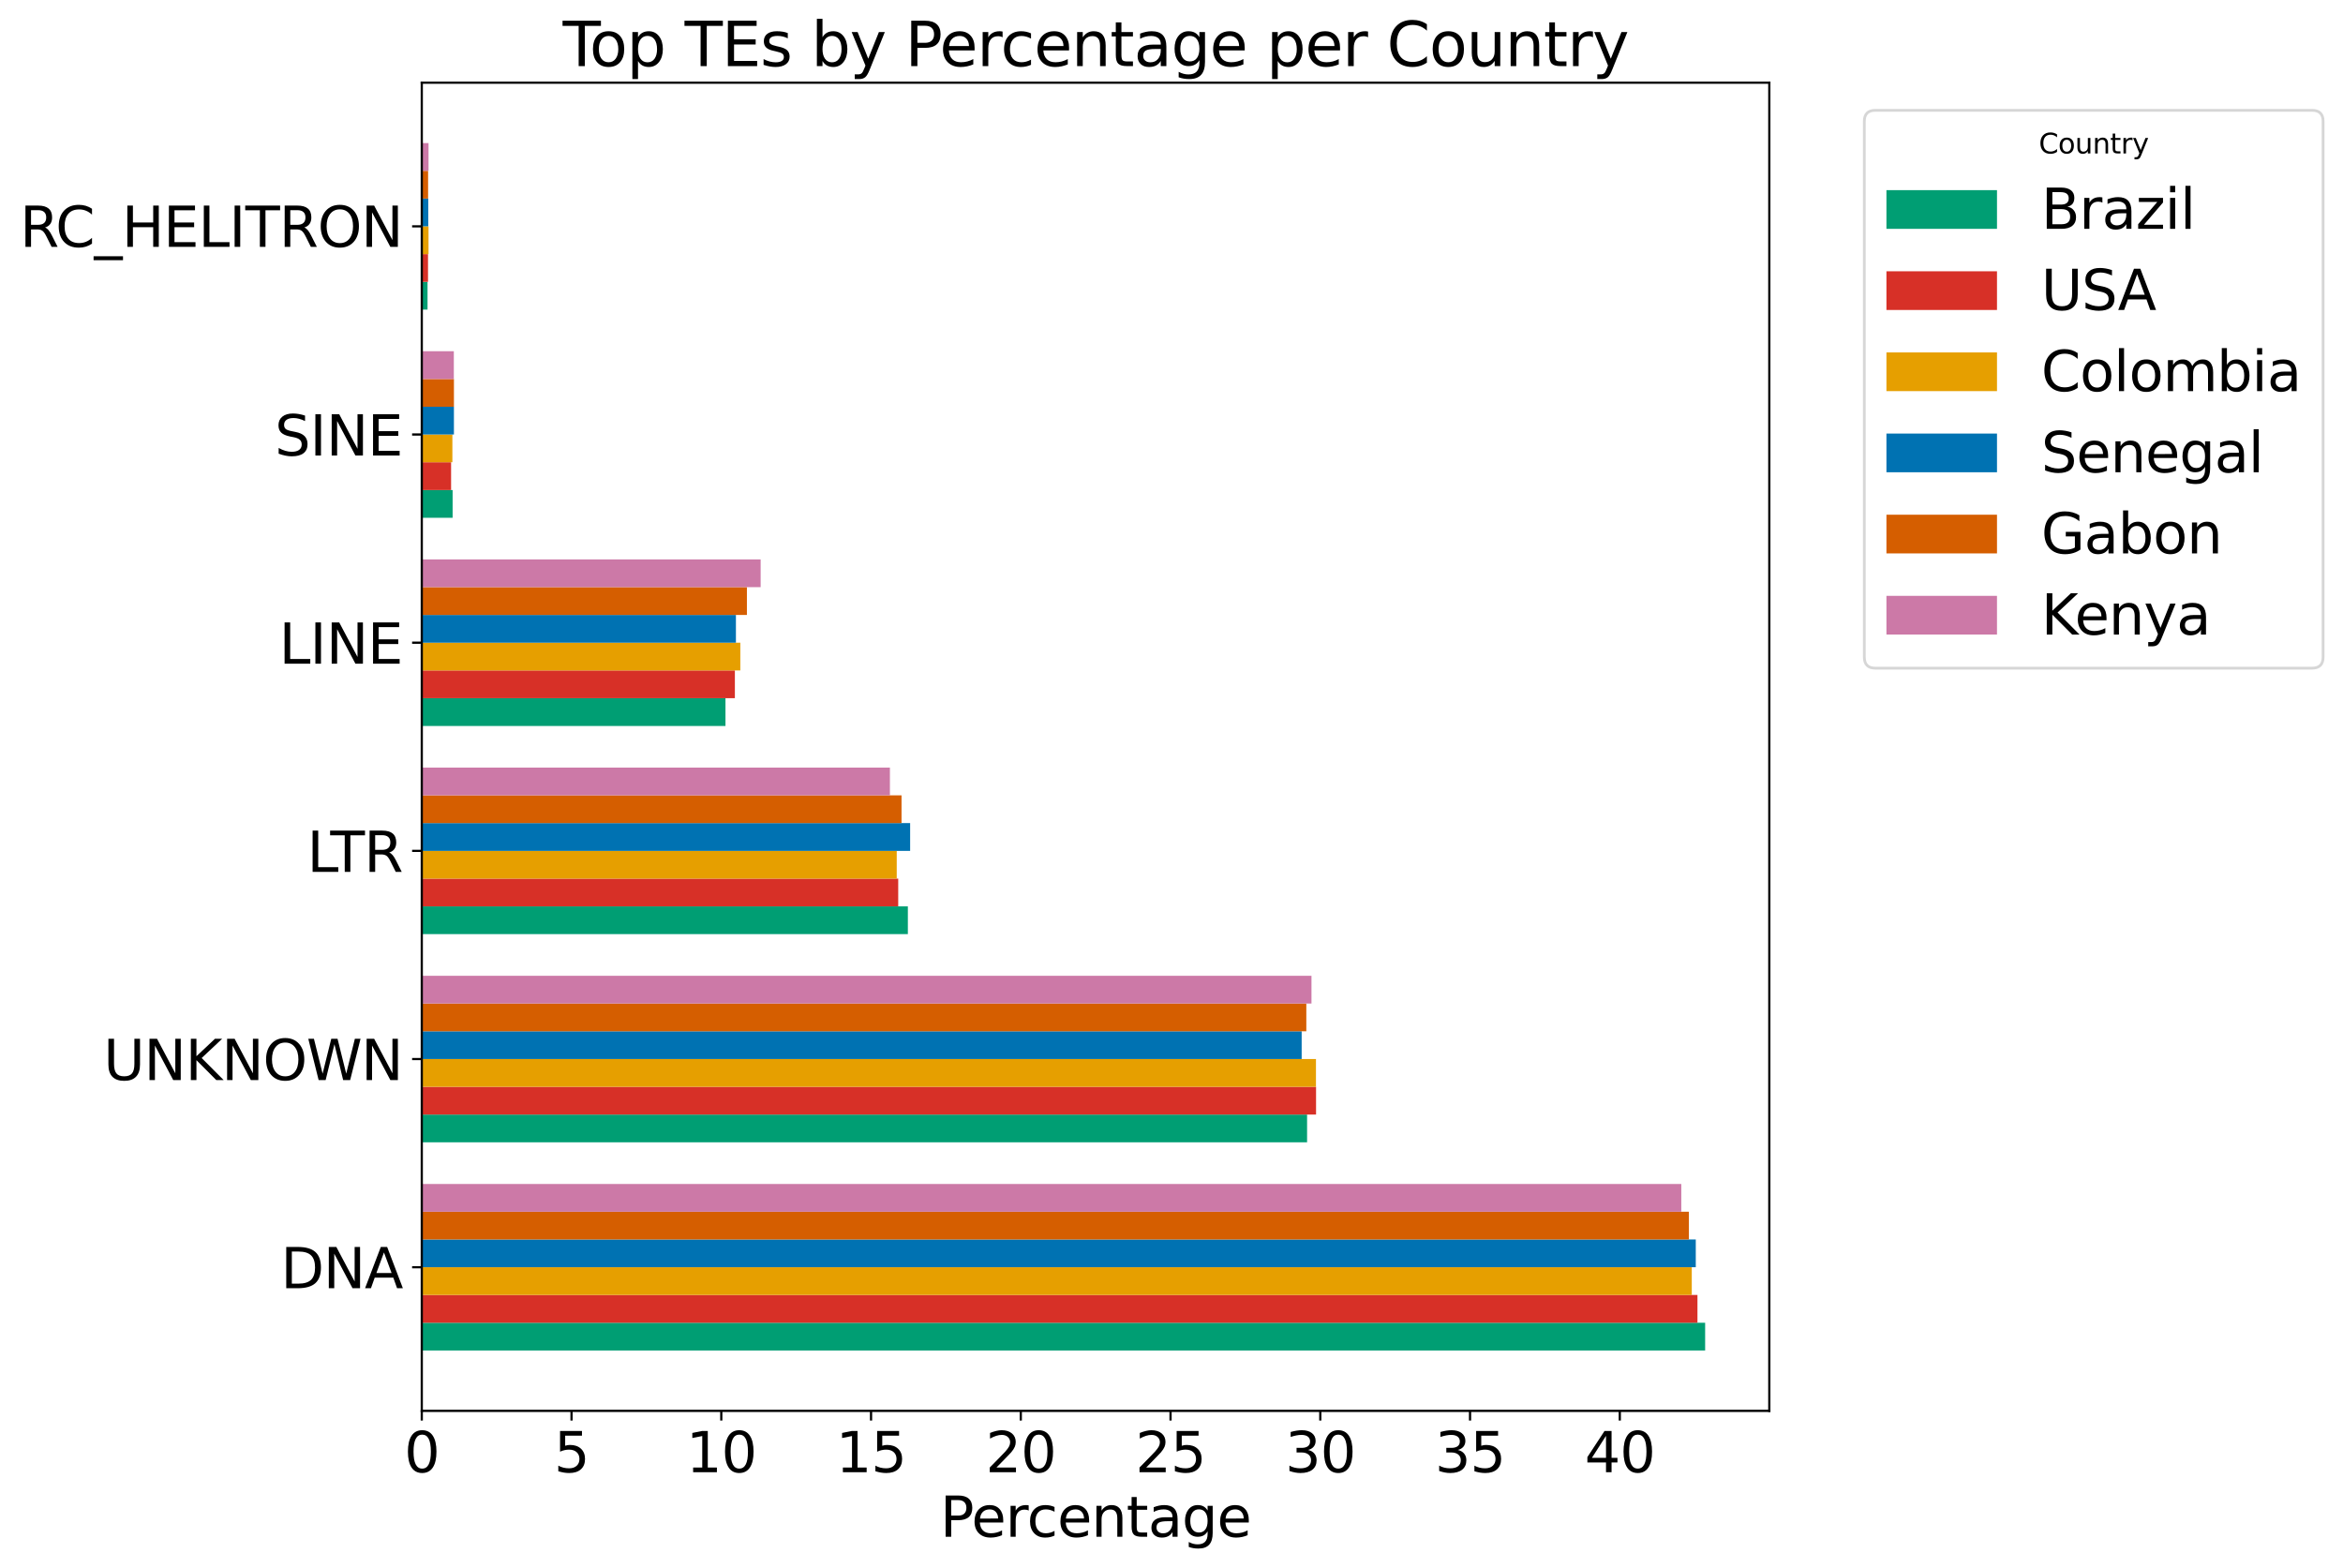 <?xml version="1.0" encoding="utf-8" standalone="no"?>
<!DOCTYPE svg PUBLIC "-//W3C//DTD SVG 1.1//EN"
  "http://www.w3.org/Graphics/SVG/1.1/DTD/svg11.dtd">
<svg xmlns:xlink="http://www.w3.org/1999/xlink" width="847.708pt" height="567.349pt" viewBox="0 0 847.708 567.349" xmlns="http://www.w3.org/2000/svg" version="1.1">
 <defs>
  <style type="text/css">*{stroke-linejoin: round; stroke-linecap: butt}</style>
 </defs>
 <g id="figure_1">
  <g id="patch_1">
   <path d="M 0 567.349 
L 847.708 567.349 
L 847.708 0 
L 0 0 
z
" style="fill: #ffffff"/>
  </g>
  <g id="axes_1">
   <g id="patch_2">
    <path d="M 152.603 510.437 
L 640.143 510.437 
L 640.143 29.917 
L 152.603 29.917 
z
" style="fill: #ffffff"/>
   </g>
   <g id="patch_3">
    <path d="M 152.603 488.595 
L 616.927 488.595 
L 616.927 478.553 
L 152.603 478.553 
z
" clip-path="url(#p1757fad49a)" style="fill: #009e73"/>
   </g>
   <g id="patch_4">
    <path d="M 152.603 413.278 
L 472.909 413.278 
L 472.909 403.236 
L 152.603 403.236 
z
" clip-path="url(#p1757fad49a)" style="fill: #009e73"/>
   </g>
   <g id="patch_5">
    <path d="M 152.603 337.962 
L 328.468 337.962 
L 328.468 327.919 
L 152.603 327.919 
z
" clip-path="url(#p1757fad49a)" style="fill: #009e73"/>
   </g>
   <g id="patch_6">
    <path d="M 152.603 262.645 
L 262.479 262.645 
L 262.479 252.603 
L 152.603 252.603 
z
" clip-path="url(#p1757fad49a)" style="fill: #009e73"/>
   </g>
   <g id="patch_7">
    <path d="M 152.603 187.328 
L 163.76 187.328 
L 163.76 177.286 
L 152.603 177.286 
z
" clip-path="url(#p1757fad49a)" style="fill: #009e73"/>
   </g>
   <g id="patch_8">
    <path d="M 152.603 112.012 
L 154.686 112.012 
L 154.686 101.969 
L 152.603 101.969 
z
" clip-path="url(#p1757fad49a)" style="fill: #009e73"/>
   </g>
   <g id="patch_9">
    <path d="M 152.603 478.553 
L 614.148 478.553 
L 614.148 468.51 
L 152.603 468.51 
z
" clip-path="url(#p1757fad49a)" style="fill: #d73027"/>
   </g>
   <g id="patch_10">
    <path d="M 152.603 403.236 
L 476.152 403.236 
L 476.152 393.194 
L 152.603 393.194 
z
" clip-path="url(#p1757fad49a)" style="fill: #d73027"/>
   </g>
   <g id="patch_11">
    <path d="M 152.603 327.919 
L 324.981 327.919 
L 324.981 317.877 
L 152.603 317.877 
z
" clip-path="url(#p1757fad49a)" style="fill: #d73027"/>
   </g>
   <g id="patch_12">
    <path d="M 152.603 252.603 
L 265.88 252.603 
L 265.88 242.56 
L 152.603 242.56 
z
" clip-path="url(#p1757fad49a)" style="fill: #d73027"/>
   </g>
   <g id="patch_13">
    <path d="M 152.603 177.286 
L 163.206 177.286 
L 163.206 167.244 
L 152.603 167.244 
z
" clip-path="url(#p1757fad49a)" style="fill: #d73027"/>
   </g>
   <g id="patch_14">
    <path d="M 152.603 101.969 
L 154.862 101.969 
L 154.862 91.927 
L 152.603 91.927 
z
" clip-path="url(#p1757fad49a)" style="fill: #d73027"/>
   </g>
   <g id="patch_15">
    <path d="M 152.603 468.51 
L 612.091 468.51 
L 612.091 458.468 
L 152.603 458.468 
z
" clip-path="url(#p1757fad49a)" style="fill: #e69f00"/>
   </g>
   <g id="patch_16">
    <path d="M 152.603 393.194 
L 476.122 393.194 
L 476.122 383.151 
L 152.603 383.151 
z
" clip-path="url(#p1757fad49a)" style="fill: #e69f00"/>
   </g>
   <g id="patch_17">
    <path d="M 152.603 317.877 
L 324.443 317.877 
L 324.443 307.835 
L 152.603 307.835 
z
" clip-path="url(#p1757fad49a)" style="fill: #e69f00"/>
   </g>
   <g id="patch_18">
    <path d="M 152.603 242.56 
L 267.854 242.56 
L 267.854 232.518 
L 152.603 232.518 
z
" clip-path="url(#p1757fad49a)" style="fill: #e69f00"/>
   </g>
   <g id="patch_19">
    <path d="M 152.603 167.244 
L 163.674 167.244 
L 163.674 157.202 
L 152.603 157.202 
z
" clip-path="url(#p1757fad49a)" style="fill: #e69f00"/>
   </g>
   <g id="patch_20">
    <path d="M 152.603 91.927 
L 155.046 91.927 
L 155.046 81.885 
L 152.603 81.885 
z
" clip-path="url(#p1757fad49a)" style="fill: #e69f00"/>
   </g>
   <g id="patch_21">
    <path d="M 152.603 458.468 
L 613.541 458.468 
L 613.541 448.426 
L 152.603 448.426 
z
" clip-path="url(#p1757fad49a)" style="fill: #0072b2"/>
   </g>
   <g id="patch_22">
    <path d="M 152.603 383.151 
L 470.949 383.151 
L 470.949 373.109 
L 152.603 373.109 
z
" clip-path="url(#p1757fad49a)" style="fill: #0072b2"/>
   </g>
   <g id="patch_23">
    <path d="M 152.603 307.835 
L 329.292 307.835 
L 329.292 297.793 
L 152.603 297.793 
z
" clip-path="url(#p1757fad49a)" style="fill: #0072b2"/>
   </g>
   <g id="patch_24">
    <path d="M 152.603 232.518 
L 266.258 232.518 
L 266.258 222.476 
L 152.603 222.476 
z
" clip-path="url(#p1757fad49a)" style="fill: #0072b2"/>
   </g>
   <g id="patch_25">
    <path d="M 152.603 157.202 
L 164.23 157.202 
L 164.23 147.159 
L 152.603 147.159 
z
" clip-path="url(#p1757fad49a)" style="fill: #0072b2"/>
   </g>
   <g id="patch_26">
    <path d="M 152.603 81.885 
L 154.958 81.885 
L 154.958 71.843 
L 152.603 71.843 
z
" clip-path="url(#p1757fad49a)" style="fill: #0072b2"/>
   </g>
   <g id="patch_27">
    <path d="M 152.603 448.426 
L 611.052 448.426 
L 611.052 438.384 
L 152.603 438.384 
z
" clip-path="url(#p1757fad49a)" style="fill: #d55e00"/>
   </g>
   <g id="patch_28">
    <path d="M 152.603 373.109 
L 472.632 373.109 
L 472.632 363.067 
L 152.603 363.067 
z
" clip-path="url(#p1757fad49a)" style="fill: #d55e00"/>
   </g>
   <g id="patch_29">
    <path d="M 152.603 297.793 
L 326.182 297.793 
L 326.182 287.75 
L 152.603 287.75 
z
" clip-path="url(#p1757fad49a)" style="fill: #d55e00"/>
   </g>
   <g id="patch_30">
    <path d="M 152.603 222.476 
L 270.236 222.476 
L 270.236 212.434 
L 152.603 212.434 
z
" clip-path="url(#p1757fad49a)" style="fill: #d55e00"/>
   </g>
   <g id="patch_31">
    <path d="M 152.603 147.159 
L 164.235 147.159 
L 164.235 137.117 
L 152.603 137.117 
z
" clip-path="url(#p1757fad49a)" style="fill: #d55e00"/>
   </g>
   <g id="patch_32">
    <path d="M 152.603 71.843 
L 154.892 71.843 
L 154.892 61.801 
L 152.603 61.801 
z
" clip-path="url(#p1757fad49a)" style="fill: #d55e00"/>
   </g>
   <g id="patch_33">
    <path d="M 152.603 438.384 
L 608.302 438.384 
L 608.302 428.341 
L 152.603 428.341 
z
" clip-path="url(#p1757fad49a)" style="fill: #cc79a7"/>
   </g>
   <g id="patch_34">
    <path d="M 152.603 363.067 
L 474.502 363.067 
L 474.502 353.025 
L 152.603 353.025 
z
" clip-path="url(#p1757fad49a)" style="fill: #cc79a7"/>
   </g>
   <g id="patch_35">
    <path d="M 152.603 287.75 
L 321.975 287.75 
L 321.975 277.708 
L 152.603 277.708 
z
" clip-path="url(#p1757fad49a)" style="fill: #cc79a7"/>
   </g>
   <g id="patch_36">
    <path d="M 152.603 212.434 
L 275.206 212.434 
L 275.206 202.392 
L 152.603 202.392 
z
" clip-path="url(#p1757fad49a)" style="fill: #cc79a7"/>
   </g>
   <g id="patch_37">
    <path d="M 152.603 137.117 
L 164.196 137.117 
L 164.196 127.075 
L 152.603 127.075 
z
" clip-path="url(#p1757fad49a)" style="fill: #cc79a7"/>
   </g>
   <g id="patch_38">
    <path d="M 152.603 61.801 
L 155.047 61.801 
L 155.047 51.758 
L 152.603 51.758 
z
" clip-path="url(#p1757fad49a)" style="fill: #cc79a7"/>
   </g>
   <g id="matplotlib.axis_1">
    <g id="xtick_1">
     <g id="line2d_1">
      <defs>
       <path id="m7777dab318" d="M 0 0 
L 0 3.5 
" style="stroke: #000000; stroke-width: 0.8"/>
      </defs>
      <g>
       <use xlink:href="#m7777dab318" x="152.603" y="510.437" style="stroke: #000000; stroke-width: 0.8"/>
      </g>
     </g>
     <g id="text_1">
      <!-- 0 -->
      <g transform="translate(146.241 532.633) scale(0.2 -0.2)">
       <defs>
        <path id="DejaVuSans-30" d="M 2034 4250 
Q 1547 4250 1301 3770 
Q 1056 3291 1056 2328 
Q 1056 1369 1301 889 
Q 1547 409 2034 409 
Q 2525 409 2770 889 
Q 3016 1369 3016 2328 
Q 3016 3291 2770 3770 
Q 2525 4250 2034 4250 
z
M 2034 4750 
Q 2819 4750 3233 4129 
Q 3647 3509 3647 2328 
Q 3647 1150 3233 529 
Q 2819 -91 2034 -91 
Q 1250 -91 836 529 
Q 422 1150 422 2328 
Q 422 3509 836 4129 
Q 1250 4750 2034 4750 
z
" transform="scale(0.016)"/>
       </defs>
       <use xlink:href="#DejaVuSans-30"/>
      </g>
     </g>
    </g>
    <g id="xtick_2">
     <g id="line2d_2">
      <g>
       <use xlink:href="#m7777dab318" x="206.784" y="510.437" style="stroke: #000000; stroke-width: 0.8"/>
      </g>
     </g>
     <g id="text_2">
      <!-- 5 -->
      <g transform="translate(200.421 532.633) scale(0.2 -0.2)">
       <defs>
        <path id="DejaVuSans-35" d="M 691 4666 
L 3169 4666 
L 3169 4134 
L 1269 4134 
L 1269 2991 
Q 1406 3038 1543 3061 
Q 1681 3084 1819 3084 
Q 2600 3084 3056 2656 
Q 3513 2228 3513 1497 
Q 3513 744 3044 326 
Q 2575 -91 1722 -91 
Q 1428 -91 1123 -41 
Q 819 9 494 109 
L 494 744 
Q 775 591 1075 516 
Q 1375 441 1709 441 
Q 2250 441 2565 725 
Q 2881 1009 2881 1497 
Q 2881 1984 2565 2268 
Q 2250 2553 1709 2553 
Q 1456 2553 1204 2497 
Q 953 2441 691 2322 
L 691 4666 
z
" transform="scale(0.016)"/>
       </defs>
       <use xlink:href="#DejaVuSans-35"/>
      </g>
     </g>
    </g>
    <g id="xtick_3">
     <g id="line2d_3">
      <g>
       <use xlink:href="#m7777dab318" x="260.964" y="510.437" style="stroke: #000000; stroke-width: 0.8"/>
      </g>
     </g>
     <g id="text_3">
      <!-- 10 -->
      <g transform="translate(248.239 532.633) scale(0.2 -0.2)">
       <defs>
        <path id="DejaVuSans-31" d="M 794 531 
L 1825 531 
L 1825 4091 
L 703 3866 
L 703 4441 
L 1819 4666 
L 2450 4666 
L 2450 531 
L 3481 531 
L 3481 0 
L 794 0 
L 794 531 
z
" transform="scale(0.016)"/>
       </defs>
       <use xlink:href="#DejaVuSans-31"/>
       <use xlink:href="#DejaVuSans-30" x="63.623"/>
      </g>
     </g>
    </g>
    <g id="xtick_4">
     <g id="line2d_4">
      <g>
       <use xlink:href="#m7777dab318" x="315.145" y="510.437" style="stroke: #000000; stroke-width: 0.8"/>
      </g>
     </g>
     <g id="text_4">
      <!-- 15 -->
      <g transform="translate(302.42 532.633) scale(0.2 -0.2)">
       <use xlink:href="#DejaVuSans-31"/>
       <use xlink:href="#DejaVuSans-35" x="63.623"/>
      </g>
     </g>
    </g>
    <g id="xtick_5">
     <g id="line2d_5">
      <g>
       <use xlink:href="#m7777dab318" x="369.325" y="510.437" style="stroke: #000000; stroke-width: 0.8"/>
      </g>
     </g>
     <g id="text_5">
      <!-- 20 -->
      <g transform="translate(356.6 532.633) scale(0.2 -0.2)">
       <defs>
        <path id="DejaVuSans-32" d="M 1228 531 
L 3431 531 
L 3431 0 
L 469 0 
L 469 531 
Q 828 903 1448 1529 
Q 2069 2156 2228 2338 
Q 2531 2678 2651 2914 
Q 2772 3150 2772 3378 
Q 2772 3750 2511 3984 
Q 2250 4219 1831 4219 
Q 1534 4219 1204 4116 
Q 875 4013 500 3803 
L 500 4441 
Q 881 4594 1212 4672 
Q 1544 4750 1819 4750 
Q 2544 4750 2975 4387 
Q 3406 4025 3406 3419 
Q 3406 3131 3298 2873 
Q 3191 2616 2906 2266 
Q 2828 2175 2409 1742 
Q 1991 1309 1228 531 
z
" transform="scale(0.016)"/>
       </defs>
       <use xlink:href="#DejaVuSans-32"/>
       <use xlink:href="#DejaVuSans-30" x="63.623"/>
      </g>
     </g>
    </g>
    <g id="xtick_6">
     <g id="line2d_6">
      <g>
       <use xlink:href="#m7777dab318" x="423.506" y="510.437" style="stroke: #000000; stroke-width: 0.8"/>
      </g>
     </g>
     <g id="text_6">
      <!-- 25 -->
      <g transform="translate(410.781 532.633) scale(0.2 -0.2)">
       <use xlink:href="#DejaVuSans-32"/>
       <use xlink:href="#DejaVuSans-35" x="63.623"/>
      </g>
     </g>
    </g>
    <g id="xtick_7">
     <g id="line2d_7">
      <g>
       <use xlink:href="#m7777dab318" x="477.686" y="510.437" style="stroke: #000000; stroke-width: 0.8"/>
      </g>
     </g>
     <g id="text_7">
      <!-- 30 -->
      <g transform="translate(464.961 532.633) scale(0.2 -0.2)">
       <defs>
        <path id="DejaVuSans-33" d="M 2597 2516 
Q 3050 2419 3304 2112 
Q 3559 1806 3559 1356 
Q 3559 666 3084 287 
Q 2609 -91 1734 -91 
Q 1441 -91 1130 -33 
Q 819 25 488 141 
L 488 750 
Q 750 597 1062 519 
Q 1375 441 1716 441 
Q 2309 441 2620 675 
Q 2931 909 2931 1356 
Q 2931 1769 2642 2001 
Q 2353 2234 1838 2234 
L 1294 2234 
L 1294 2753 
L 1863 2753 
Q 2328 2753 2575 2939 
Q 2822 3125 2822 3475 
Q 2822 3834 2567 4026 
Q 2313 4219 1838 4219 
Q 1578 4219 1281 4162 
Q 984 4106 628 3988 
L 628 4550 
Q 988 4650 1302 4700 
Q 1616 4750 1894 4750 
Q 2613 4750 3031 4423 
Q 3450 4097 3450 3541 
Q 3450 3153 3228 2886 
Q 3006 2619 2597 2516 
z
" transform="scale(0.016)"/>
       </defs>
       <use xlink:href="#DejaVuSans-33"/>
       <use xlink:href="#DejaVuSans-30" x="63.623"/>
      </g>
     </g>
    </g>
    <g id="xtick_8">
     <g id="line2d_8">
      <g>
       <use xlink:href="#m7777dab318" x="531.867" y="510.437" style="stroke: #000000; stroke-width: 0.8"/>
      </g>
     </g>
     <g id="text_8">
      <!-- 35 -->
      <g transform="translate(519.142 532.633) scale(0.2 -0.2)">
       <use xlink:href="#DejaVuSans-33"/>
       <use xlink:href="#DejaVuSans-35" x="63.623"/>
      </g>
     </g>
    </g>
    <g id="xtick_9">
     <g id="line2d_9">
      <g>
       <use xlink:href="#m7777dab318" x="586.047" y="510.437" style="stroke: #000000; stroke-width: 0.8"/>
      </g>
     </g>
     <g id="text_9">
      <!-- 40 -->
      <g transform="translate(573.322 532.633) scale(0.2 -0.2)">
       <defs>
        <path id="DejaVuSans-34" d="M 2419 4116 
L 825 1625 
L 2419 1625 
L 2419 4116 
z
M 2253 4666 
L 3047 4666 
L 3047 1625 
L 3713 1625 
L 3713 1100 
L 3047 1100 
L 3047 0 
L 2419 0 
L 2419 1100 
L 313 1100 
L 313 1709 
L 2253 4666 
z
" transform="scale(0.016)"/>
       </defs>
       <use xlink:href="#DejaVuSans-34"/>
       <use xlink:href="#DejaVuSans-30" x="63.623"/>
      </g>
     </g>
    </g>
    <g id="text_10">
     <!-- Percentage -->
     <g transform="translate(340.128 555.99) scale(0.2 -0.2)">
      <defs>
       <path id="DejaVuSans-50" d="M 1259 4147 
L 1259 2394 
L 2053 2394 
Q 2494 2394 2734 2622 
Q 2975 2850 2975 3272 
Q 2975 3691 2734 3919 
Q 2494 4147 2053 4147 
L 1259 4147 
z
M 628 4666 
L 2053 4666 
Q 2838 4666 3239 4311 
Q 3641 3956 3641 3272 
Q 3641 2581 3239 2228 
Q 2838 1875 2053 1875 
L 1259 1875 
L 1259 0 
L 628 0 
L 628 4666 
z
" transform="scale(0.016)"/>
       <path id="DejaVuSans-65" d="M 3597 1894 
L 3597 1613 
L 953 1613 
Q 991 1019 1311 708 
Q 1631 397 2203 397 
Q 2534 397 2845 478 
Q 3156 559 3463 722 
L 3463 178 
Q 3153 47 2828 -22 
Q 2503 -91 2169 -91 
Q 1331 -91 842 396 
Q 353 884 353 1716 
Q 353 2575 817 3079 
Q 1281 3584 2069 3584 
Q 2775 3584 3186 3129 
Q 3597 2675 3597 1894 
z
M 3022 2063 
Q 3016 2534 2758 2815 
Q 2500 3097 2075 3097 
Q 1594 3097 1305 2825 
Q 1016 2553 972 2059 
L 3022 2063 
z
" transform="scale(0.016)"/>
       <path id="DejaVuSans-72" d="M 2631 2963 
Q 2534 3019 2420 3045 
Q 2306 3072 2169 3072 
Q 1681 3072 1420 2755 
Q 1159 2438 1159 1844 
L 1159 0 
L 581 0 
L 581 3500 
L 1159 3500 
L 1159 2956 
Q 1341 3275 1631 3429 
Q 1922 3584 2338 3584 
Q 2397 3584 2469 3576 
Q 2541 3569 2628 3553 
L 2631 2963 
z
" transform="scale(0.016)"/>
       <path id="DejaVuSans-63" d="M 3122 3366 
L 3122 2828 
Q 2878 2963 2633 3030 
Q 2388 3097 2138 3097 
Q 1578 3097 1268 2742 
Q 959 2388 959 1747 
Q 959 1106 1268 751 
Q 1578 397 2138 397 
Q 2388 397 2633 464 
Q 2878 531 3122 666 
L 3122 134 
Q 2881 22 2623 -34 
Q 2366 -91 2075 -91 
Q 1284 -91 818 406 
Q 353 903 353 1747 
Q 353 2603 823 3093 
Q 1294 3584 2113 3584 
Q 2378 3584 2631 3529 
Q 2884 3475 3122 3366 
z
" transform="scale(0.016)"/>
       <path id="DejaVuSans-6e" d="M 3513 2113 
L 3513 0 
L 2938 0 
L 2938 2094 
Q 2938 2591 2744 2837 
Q 2550 3084 2163 3084 
Q 1697 3084 1428 2787 
Q 1159 2491 1159 1978 
L 1159 0 
L 581 0 
L 581 3500 
L 1159 3500 
L 1159 2956 
Q 1366 3272 1645 3428 
Q 1925 3584 2291 3584 
Q 2894 3584 3203 3211 
Q 3513 2838 3513 2113 
z
" transform="scale(0.016)"/>
       <path id="DejaVuSans-74" d="M 1172 4494 
L 1172 3500 
L 2356 3500 
L 2356 3053 
L 1172 3053 
L 1172 1153 
Q 1172 725 1289 603 
Q 1406 481 1766 481 
L 2356 481 
L 2356 0 
L 1766 0 
Q 1100 0 847 248 
Q 594 497 594 1153 
L 594 3053 
L 172 3053 
L 172 3500 
L 594 3500 
L 594 4494 
L 1172 4494 
z
" transform="scale(0.016)"/>
       <path id="DejaVuSans-61" d="M 2194 1759 
Q 1497 1759 1228 1600 
Q 959 1441 959 1056 
Q 959 750 1161 570 
Q 1363 391 1709 391 
Q 2188 391 2477 730 
Q 2766 1069 2766 1631 
L 2766 1759 
L 2194 1759 
z
M 3341 1997 
L 3341 0 
L 2766 0 
L 2766 531 
Q 2569 213 2275 61 
Q 1981 -91 1556 -91 
Q 1019 -91 701 211 
Q 384 513 384 1019 
Q 384 1609 779 1909 
Q 1175 2209 1959 2209 
L 2766 2209 
L 2766 2266 
Q 2766 2663 2505 2880 
Q 2244 3097 1772 3097 
Q 1472 3097 1187 3025 
Q 903 2953 641 2809 
L 641 3341 
Q 956 3463 1253 3523 
Q 1550 3584 1831 3584 
Q 2591 3584 2966 3190 
Q 3341 2797 3341 1997 
z
" transform="scale(0.016)"/>
       <path id="DejaVuSans-67" d="M 2906 1791 
Q 2906 2416 2648 2759 
Q 2391 3103 1925 3103 
Q 1463 3103 1205 2759 
Q 947 2416 947 1791 
Q 947 1169 1205 825 
Q 1463 481 1925 481 
Q 2391 481 2648 825 
Q 2906 1169 2906 1791 
z
M 3481 434 
Q 3481 -459 3084 -895 
Q 2688 -1331 1869 -1331 
Q 1566 -1331 1297 -1286 
Q 1028 -1241 775 -1147 
L 775 -588 
Q 1028 -725 1275 -790 
Q 1522 -856 1778 -856 
Q 2344 -856 2625 -561 
Q 2906 -266 2906 331 
L 2906 616 
Q 2728 306 2450 153 
Q 2172 0 1784 0 
Q 1141 0 747 490 
Q 353 981 353 1791 
Q 353 2603 747 3093 
Q 1141 3584 1784 3584 
Q 2172 3584 2450 3431 
Q 2728 3278 2906 2969 
L 2906 3500 
L 3481 3500 
L 3481 434 
z
" transform="scale(0.016)"/>
      </defs>
      <use xlink:href="#DejaVuSans-50"/>
      <use xlink:href="#DejaVuSans-65" x="56.678"/>
      <use xlink:href="#DejaVuSans-72" x="118.201"/>
      <use xlink:href="#DejaVuSans-63" x="157.064"/>
      <use xlink:href="#DejaVuSans-65" x="212.045"/>
      <use xlink:href="#DejaVuSans-6e" x="273.568"/>
      <use xlink:href="#DejaVuSans-74" x="336.947"/>
      <use xlink:href="#DejaVuSans-61" x="376.156"/>
      <use xlink:href="#DejaVuSans-67" x="437.436"/>
      <use xlink:href="#DejaVuSans-65" x="500.912"/>
     </g>
    </g>
   </g>
   <g id="matplotlib.axis_2">
    <g id="ytick_1">
     <g id="line2d_10">
      <defs>
       <path id="m18e1af8044" d="M 0 0 
L -3.5 0 
" style="stroke: #000000; stroke-width: 0.8"/>
      </defs>
      <g>
       <use xlink:href="#m18e1af8044" x="152.603" y="458.468" style="stroke: #000000; stroke-width: 0.8"/>
      </g>
     </g>
     <g id="text_11">
      <!-- DNA -->
      <g transform="translate(101.559 466.067) scale(0.2 -0.2)">
       <defs>
        <path id="DejaVuSans-44" d="M 1259 4147 
L 1259 519 
L 2022 519 
Q 2988 519 3436 956 
Q 3884 1394 3884 2338 
Q 3884 3275 3436 3711 
Q 2988 4147 2022 4147 
L 1259 4147 
z
M 628 4666 
L 1925 4666 
Q 3281 4666 3915 4102 
Q 4550 3538 4550 2338 
Q 4550 1131 3912 565 
Q 3275 0 1925 0 
L 628 0 
L 628 4666 
z
" transform="scale(0.016)"/>
        <path id="DejaVuSans-4e" d="M 628 4666 
L 1478 4666 
L 3547 763 
L 3547 4666 
L 4159 4666 
L 4159 0 
L 3309 0 
L 1241 3903 
L 1241 0 
L 628 0 
L 628 4666 
z
" transform="scale(0.016)"/>
        <path id="DejaVuSans-41" d="M 2188 4044 
L 1331 1722 
L 3047 1722 
L 2188 4044 
z
M 1831 4666 
L 2547 4666 
L 4325 0 
L 3669 0 
L 3244 1197 
L 1141 1197 
L 716 0 
L 50 0 
L 1831 4666 
z
" transform="scale(0.016)"/>
       </defs>
       <use xlink:href="#DejaVuSans-44"/>
       <use xlink:href="#DejaVuSans-4e" x="77.002"/>
       <use xlink:href="#DejaVuSans-41" x="151.807"/>
      </g>
     </g>
    </g>
    <g id="ytick_2">
     <g id="line2d_11">
      <g>
       <use xlink:href="#m18e1af8044" x="152.603" y="383.151" style="stroke: #000000; stroke-width: 0.8"/>
      </g>
     </g>
     <g id="text_12">
      <!-- UNKNOWN -->
      <g transform="translate(37.444 390.75) scale(0.2 -0.2)">
       <defs>
        <path id="DejaVuSans-55" d="M 556 4666 
L 1191 4666 
L 1191 1831 
Q 1191 1081 1462 751 
Q 1734 422 2344 422 
Q 2950 422 3222 751 
Q 3494 1081 3494 1831 
L 3494 4666 
L 4128 4666 
L 4128 1753 
Q 4128 841 3676 375 
Q 3225 -91 2344 -91 
Q 1459 -91 1007 375 
Q 556 841 556 1753 
L 556 4666 
z
" transform="scale(0.016)"/>
        <path id="DejaVuSans-4b" d="M 628 4666 
L 1259 4666 
L 1259 2694 
L 3353 4666 
L 4166 4666 
L 1850 2491 
L 4331 0 
L 3500 0 
L 1259 2247 
L 1259 0 
L 628 0 
L 628 4666 
z
" transform="scale(0.016)"/>
        <path id="DejaVuSans-4f" d="M 2522 4238 
Q 1834 4238 1429 3725 
Q 1025 3213 1025 2328 
Q 1025 1447 1429 934 
Q 1834 422 2522 422 
Q 3209 422 3611 934 
Q 4013 1447 4013 2328 
Q 4013 3213 3611 3725 
Q 3209 4238 2522 4238 
z
M 2522 4750 
Q 3503 4750 4090 4092 
Q 4678 3434 4678 2328 
Q 4678 1225 4090 567 
Q 3503 -91 2522 -91 
Q 1538 -91 948 565 
Q 359 1222 359 2328 
Q 359 3434 948 4092 
Q 1538 4750 2522 4750 
z
" transform="scale(0.016)"/>
        <path id="DejaVuSans-57" d="M 213 4666 
L 850 4666 
L 1831 722 
L 2809 4666 
L 3519 4666 
L 4500 722 
L 5478 4666 
L 6119 4666 
L 4947 0 
L 4153 0 
L 3169 4050 
L 2175 0 
L 1381 0 
L 213 4666 
z
" transform="scale(0.016)"/>
       </defs>
       <use xlink:href="#DejaVuSans-55"/>
       <use xlink:href="#DejaVuSans-4e" x="73.193"/>
       <use xlink:href="#DejaVuSans-4b" x="147.998"/>
       <use xlink:href="#DejaVuSans-4e" x="213.574"/>
       <use xlink:href="#DejaVuSans-4f" x="288.379"/>
       <use xlink:href="#DejaVuSans-57" x="367.09"/>
       <use xlink:href="#DejaVuSans-4e" x="465.967"/>
      </g>
     </g>
    </g>
    <g id="ytick_3">
     <g id="line2d_12">
      <g>
       <use xlink:href="#m18e1af8044" x="152.603" y="307.835" style="stroke: #000000; stroke-width: 0.8"/>
      </g>
     </g>
     <g id="text_13">
      <!-- LTR -->
      <g transform="translate(111.097 315.433) scale(0.2 -0.2)">
       <defs>
        <path id="DejaVuSans-4c" d="M 628 4666 
L 1259 4666 
L 1259 531 
L 3531 531 
L 3531 0 
L 628 0 
L 628 4666 
z
" transform="scale(0.016)"/>
        <path id="DejaVuSans-54" d="M -19 4666 
L 3928 4666 
L 3928 4134 
L 2272 4134 
L 2272 0 
L 1638 0 
L 1638 4134 
L -19 4134 
L -19 4666 
z
" transform="scale(0.016)"/>
        <path id="DejaVuSans-52" d="M 2841 2188 
Q 3044 2119 3236 1894 
Q 3428 1669 3622 1275 
L 4263 0 
L 3584 0 
L 2988 1197 
Q 2756 1666 2539 1819 
Q 2322 1972 1947 1972 
L 1259 1972 
L 1259 0 
L 628 0 
L 628 4666 
L 2053 4666 
Q 2853 4666 3247 4331 
Q 3641 3997 3641 3322 
Q 3641 2881 3436 2590 
Q 3231 2300 2841 2188 
z
M 1259 4147 
L 1259 2491 
L 2053 2491 
Q 2509 2491 2742 2702 
Q 2975 2913 2975 3322 
Q 2975 3731 2742 3939 
Q 2509 4147 2053 4147 
L 1259 4147 
z
" transform="scale(0.016)"/>
       </defs>
       <use xlink:href="#DejaVuSans-4c"/>
       <use xlink:href="#DejaVuSans-54" x="41.963"/>
       <use xlink:href="#DejaVuSans-52" x="103.047"/>
      </g>
     </g>
    </g>
    <g id="ytick_4">
     <g id="line2d_13">
      <g>
       <use xlink:href="#m18e1af8044" x="152.603" y="232.518" style="stroke: #000000; stroke-width: 0.8"/>
      </g>
     </g>
     <g id="text_14">
      <!-- LINE -->
      <g transform="translate(100.959 240.117) scale(0.2 -0.2)">
       <defs>
        <path id="DejaVuSans-49" d="M 628 4666 
L 1259 4666 
L 1259 0 
L 628 0 
L 628 4666 
z
" transform="scale(0.016)"/>
        <path id="DejaVuSans-45" d="M 628 4666 
L 3578 4666 
L 3578 4134 
L 1259 4134 
L 1259 2753 
L 3481 2753 
L 3481 2222 
L 1259 2222 
L 1259 531 
L 3634 531 
L 3634 0 
L 628 0 
L 628 4666 
z
" transform="scale(0.016)"/>
       </defs>
       <use xlink:href="#DejaVuSans-4c"/>
       <use xlink:href="#DejaVuSans-49" x="55.713"/>
       <use xlink:href="#DejaVuSans-4e" x="85.205"/>
       <use xlink:href="#DejaVuSans-45" x="160.01"/>
      </g>
     </g>
    </g>
    <g id="ytick_5">
     <g id="line2d_14">
      <g>
       <use xlink:href="#m18e1af8044" x="152.603" y="157.202" style="stroke: #000000; stroke-width: 0.8"/>
      </g>
     </g>
     <g id="text_15">
      <!-- SINE -->
      <g transform="translate(99.406 164.8) scale(0.2 -0.2)">
       <defs>
        <path id="DejaVuSans-53" d="M 3425 4513 
L 3425 3897 
Q 3066 4069 2747 4153 
Q 2428 4238 2131 4238 
Q 1616 4238 1336 4038 
Q 1056 3838 1056 3469 
Q 1056 3159 1242 3001 
Q 1428 2844 1947 2747 
L 2328 2669 
Q 3034 2534 3370 2195 
Q 3706 1856 3706 1288 
Q 3706 609 3251 259 
Q 2797 -91 1919 -91 
Q 1588 -91 1214 -16 
Q 841 59 441 206 
L 441 856 
Q 825 641 1194 531 
Q 1563 422 1919 422 
Q 2459 422 2753 634 
Q 3047 847 3047 1241 
Q 3047 1584 2836 1778 
Q 2625 1972 2144 2069 
L 1759 2144 
Q 1053 2284 737 2584 
Q 422 2884 422 3419 
Q 422 4038 858 4394 
Q 1294 4750 2059 4750 
Q 2388 4750 2728 4690 
Q 3069 4631 3425 4513 
z
" transform="scale(0.016)"/>
       </defs>
       <use xlink:href="#DejaVuSans-53"/>
       <use xlink:href="#DejaVuSans-49" x="63.477"/>
       <use xlink:href="#DejaVuSans-4e" x="92.969"/>
       <use xlink:href="#DejaVuSans-45" x="167.773"/>
      </g>
     </g>
    </g>
    <g id="ytick_6">
     <g id="line2d_15">
      <g>
       <use xlink:href="#m18e1af8044" x="152.603" y="81.885" style="stroke: #000000; stroke-width: 0.8"/>
      </g>
     </g>
     <g id="text_16">
      <!-- RC_HELITRON -->
      <g transform="translate(7.2 89.307) scale(0.2 -0.2)">
       <defs>
        <path id="DejaVuSans-43" d="M 4122 4306 
L 4122 3641 
Q 3803 3938 3442 4084 
Q 3081 4231 2675 4231 
Q 1875 4231 1450 3742 
Q 1025 3253 1025 2328 
Q 1025 1406 1450 917 
Q 1875 428 2675 428 
Q 3081 428 3442 575 
Q 3803 722 4122 1019 
L 4122 359 
Q 3791 134 3420 21 
Q 3050 -91 2638 -91 
Q 1578 -91 968 557 
Q 359 1206 359 2328 
Q 359 3453 968 4101 
Q 1578 4750 2638 4750 
Q 3056 4750 3426 4639 
Q 3797 4528 4122 4306 
z
" transform="scale(0.016)"/>
        <path id="DejaVuSans-5f" d="M 3263 -1063 
L 3263 -1509 
L -63 -1509 
L -63 -1063 
L 3263 -1063 
z
" transform="scale(0.016)"/>
        <path id="DejaVuSans-48" d="M 628 4666 
L 1259 4666 
L 1259 2753 
L 3553 2753 
L 3553 4666 
L 4184 4666 
L 4184 0 
L 3553 0 
L 3553 2222 
L 1259 2222 
L 1259 0 
L 628 0 
L 628 4666 
z
" transform="scale(0.016)"/>
       </defs>
       <use xlink:href="#DejaVuSans-52"/>
       <use xlink:href="#DejaVuSans-43" x="64.482"/>
       <use xlink:href="#DejaVuSans-5f" x="134.307"/>
       <use xlink:href="#DejaVuSans-48" x="184.307"/>
       <use xlink:href="#DejaVuSans-45" x="259.502"/>
       <use xlink:href="#DejaVuSans-4c" x="322.686"/>
       <use xlink:href="#DejaVuSans-49" x="378.398"/>
       <use xlink:href="#DejaVuSans-54" x="407.891"/>
       <use xlink:href="#DejaVuSans-52" x="468.975"/>
       <use xlink:href="#DejaVuSans-4f" x="538.457"/>
       <use xlink:href="#DejaVuSans-4e" x="617.168"/>
      </g>
     </g>
    </g>
   </g>
   <g id="patch_39">
    <path d="M 152.603 510.437 
L 152.603 29.917 
" style="fill: none; stroke: #000000; stroke-width: 0.8; stroke-linejoin: miter; stroke-linecap: square"/>
   </g>
   <g id="patch_40">
    <path d="M 640.143 510.437 
L 640.143 29.917 
" style="fill: none; stroke: #000000; stroke-width: 0.8; stroke-linejoin: miter; stroke-linecap: square"/>
   </g>
   <g id="patch_41">
    <path d="M 152.603 510.437 
L 640.143 510.437 
" style="fill: none; stroke: #000000; stroke-width: 0.8; stroke-linejoin: miter; stroke-linecap: square"/>
   </g>
   <g id="patch_42">
    <path d="M 152.603 29.917 
L 640.143 29.917 
" style="fill: none; stroke: #000000; stroke-width: 0.8; stroke-linejoin: miter; stroke-linecap: square"/>
   </g>
   <g id="text_17">
    <!-- Top TEs by Percentage per Country -->
    <g transform="translate(203.595 23.917) scale(0.22 -0.22)">
     <defs>
      <path id="DejaVuSans-6f" d="M 1959 3097 
Q 1497 3097 1228 2736 
Q 959 2375 959 1747 
Q 959 1119 1226 758 
Q 1494 397 1959 397 
Q 2419 397 2687 759 
Q 2956 1122 2956 1747 
Q 2956 2369 2687 2733 
Q 2419 3097 1959 3097 
z
M 1959 3584 
Q 2709 3584 3137 3096 
Q 3566 2609 3566 1747 
Q 3566 888 3137 398 
Q 2709 -91 1959 -91 
Q 1206 -91 779 398 
Q 353 888 353 1747 
Q 353 2609 779 3096 
Q 1206 3584 1959 3584 
z
" transform="scale(0.016)"/>
      <path id="DejaVuSans-70" d="M 1159 525 
L 1159 -1331 
L 581 -1331 
L 581 3500 
L 1159 3500 
L 1159 2969 
Q 1341 3281 1617 3432 
Q 1894 3584 2278 3584 
Q 2916 3584 3314 3078 
Q 3713 2572 3713 1747 
Q 3713 922 3314 415 
Q 2916 -91 2278 -91 
Q 1894 -91 1617 61 
Q 1341 213 1159 525 
z
M 3116 1747 
Q 3116 2381 2855 2742 
Q 2594 3103 2138 3103 
Q 1681 3103 1420 2742 
Q 1159 2381 1159 1747 
Q 1159 1113 1420 752 
Q 1681 391 2138 391 
Q 2594 391 2855 752 
Q 3116 1113 3116 1747 
z
" transform="scale(0.016)"/>
      <path id="DejaVuSans-20" transform="scale(0.016)"/>
      <path id="DejaVuSans-73" d="M 2834 3397 
L 2834 2853 
Q 2591 2978 2328 3040 
Q 2066 3103 1784 3103 
Q 1356 3103 1142 2972 
Q 928 2841 928 2578 
Q 928 2378 1081 2264 
Q 1234 2150 1697 2047 
L 1894 2003 
Q 2506 1872 2764 1633 
Q 3022 1394 3022 966 
Q 3022 478 2636 193 
Q 2250 -91 1575 -91 
Q 1294 -91 989 -36 
Q 684 19 347 128 
L 347 722 
Q 666 556 975 473 
Q 1284 391 1588 391 
Q 1994 391 2212 530 
Q 2431 669 2431 922 
Q 2431 1156 2273 1281 
Q 2116 1406 1581 1522 
L 1381 1569 
Q 847 1681 609 1914 
Q 372 2147 372 2553 
Q 372 3047 722 3315 
Q 1072 3584 1716 3584 
Q 2034 3584 2315 3537 
Q 2597 3491 2834 3397 
z
" transform="scale(0.016)"/>
      <path id="DejaVuSans-62" d="M 3116 1747 
Q 3116 2381 2855 2742 
Q 2594 3103 2138 3103 
Q 1681 3103 1420 2742 
Q 1159 2381 1159 1747 
Q 1159 1113 1420 752 
Q 1681 391 2138 391 
Q 2594 391 2855 752 
Q 3116 1113 3116 1747 
z
M 1159 2969 
Q 1341 3281 1617 3432 
Q 1894 3584 2278 3584 
Q 2916 3584 3314 3078 
Q 3713 2572 3713 1747 
Q 3713 922 3314 415 
Q 2916 -91 2278 -91 
Q 1894 -91 1617 61 
Q 1341 213 1159 525 
L 1159 0 
L 581 0 
L 581 4863 
L 1159 4863 
L 1159 2969 
z
" transform="scale(0.016)"/>
      <path id="DejaVuSans-79" d="M 2059 -325 
Q 1816 -950 1584 -1140 
Q 1353 -1331 966 -1331 
L 506 -1331 
L 506 -850 
L 844 -850 
Q 1081 -850 1212 -737 
Q 1344 -625 1503 -206 
L 1606 56 
L 191 3500 
L 800 3500 
L 1894 763 
L 2988 3500 
L 3597 3500 
L 2059 -325 
z
" transform="scale(0.016)"/>
      <path id="DejaVuSans-75" d="M 544 1381 
L 544 3500 
L 1119 3500 
L 1119 1403 
Q 1119 906 1312 657 
Q 1506 409 1894 409 
Q 2359 409 2629 706 
Q 2900 1003 2900 1516 
L 2900 3500 
L 3475 3500 
L 3475 0 
L 2900 0 
L 2900 538 
Q 2691 219 2414 64 
Q 2138 -91 1772 -91 
Q 1169 -91 856 284 
Q 544 659 544 1381 
z
M 1991 3584 
L 1991 3584 
z
" transform="scale(0.016)"/>
     </defs>
     <use xlink:href="#DejaVuSans-54"/>
     <use xlink:href="#DejaVuSans-6f" x="44.084"/>
     <use xlink:href="#DejaVuSans-70" x="105.266"/>
     <use xlink:href="#DejaVuSans-20" x="168.742"/>
     <use xlink:href="#DejaVuSans-54" x="200.529"/>
     <use xlink:href="#DejaVuSans-45" x="261.613"/>
     <use xlink:href="#DejaVuSans-73" x="324.797"/>
     <use xlink:href="#DejaVuSans-20" x="376.896"/>
     <use xlink:href="#DejaVuSans-62" x="408.684"/>
     <use xlink:href="#DejaVuSans-79" x="472.16"/>
     <use xlink:href="#DejaVuSans-20" x="531.34"/>
     <use xlink:href="#DejaVuSans-50" x="563.127"/>
     <use xlink:href="#DejaVuSans-65" x="619.805"/>
     <use xlink:href="#DejaVuSans-72" x="681.328"/>
     <use xlink:href="#DejaVuSans-63" x="720.191"/>
     <use xlink:href="#DejaVuSans-65" x="775.172"/>
     <use xlink:href="#DejaVuSans-6e" x="836.695"/>
     <use xlink:href="#DejaVuSans-74" x="900.074"/>
     <use xlink:href="#DejaVuSans-61" x="939.283"/>
     <use xlink:href="#DejaVuSans-67" x="1000.562"/>
     <use xlink:href="#DejaVuSans-65" x="1064.039"/>
     <use xlink:href="#DejaVuSans-20" x="1125.562"/>
     <use xlink:href="#DejaVuSans-70" x="1157.35"/>
     <use xlink:href="#DejaVuSans-65" x="1220.826"/>
     <use xlink:href="#DejaVuSans-72" x="1282.35"/>
     <use xlink:href="#DejaVuSans-20" x="1323.463"/>
     <use xlink:href="#DejaVuSans-43" x="1355.25"/>
     <use xlink:href="#DejaVuSans-6f" x="1425.074"/>
     <use xlink:href="#DejaVuSans-75" x="1486.256"/>
     <use xlink:href="#DejaVuSans-6e" x="1549.635"/>
     <use xlink:href="#DejaVuSans-74" x="1613.014"/>
     <use xlink:href="#DejaVuSans-72" x="1652.223"/>
     <use xlink:href="#DejaVuSans-79" x="1693.336"/>
    </g>
   </g>
   <g id="legend_1">
    <g id="patch_43">
     <path d="M 678.52 241.732 
L 836.508 241.732 
Q 840.508 241.732 840.508 237.732 
L 840.508 43.917 
Q 840.508 39.917 836.508 39.917 
L 678.52 39.917 
Q 674.52 39.917 674.52 43.917 
L 674.52 237.732 
Q 674.52 241.732 678.52 241.732 
z
" style="fill: #ffffff; opacity: 0.8; stroke: #cccccc; stroke-linejoin: miter"/>
    </g>
    <g id="text_18">
     <!-- Country -->
     <g transform="translate(737.651 55.515) scale(0.1 -0.1)">
      <use xlink:href="#DejaVuSans-43"/>
      <use xlink:href="#DejaVuSans-6f" x="69.824"/>
      <use xlink:href="#DejaVuSans-75" x="131.006"/>
      <use xlink:href="#DejaVuSans-6e" x="194.385"/>
      <use xlink:href="#DejaVuSans-74" x="257.764"/>
      <use xlink:href="#DejaVuSans-72" x="296.973"/>
      <use xlink:href="#DejaVuSans-79" x="338.086"/>
     </g>
    </g>
    <g id="patch_44">
     <path d="M 682.52 82.792 
L 722.52 82.792 
L 722.52 68.792 
L 682.52 68.792 
z
" style="fill: #009e73"/>
    </g>
    <g id="text_19">
     <!-- Brazil -->
     <g transform="translate(738.52 82.792) scale(0.2 -0.2)">
      <defs>
       <path id="DejaVuSans-42" d="M 1259 2228 
L 1259 519 
L 2272 519 
Q 2781 519 3026 730 
Q 3272 941 3272 1375 
Q 3272 1813 3026 2020 
Q 2781 2228 2272 2228 
L 1259 2228 
z
M 1259 4147 
L 1259 2741 
L 2194 2741 
Q 2656 2741 2882 2914 
Q 3109 3088 3109 3444 
Q 3109 3797 2882 3972 
Q 2656 4147 2194 4147 
L 1259 4147 
z
M 628 4666 
L 2241 4666 
Q 2963 4666 3353 4366 
Q 3744 4066 3744 3513 
Q 3744 3084 3544 2831 
Q 3344 2578 2956 2516 
Q 3422 2416 3680 2098 
Q 3938 1781 3938 1306 
Q 3938 681 3513 340 
Q 3088 0 2303 0 
L 628 0 
L 628 4666 
z
" transform="scale(0.016)"/>
       <path id="DejaVuSans-7a" d="M 353 3500 
L 3084 3500 
L 3084 2975 
L 922 459 
L 3084 459 
L 3084 0 
L 275 0 
L 275 525 
L 2438 3041 
L 353 3041 
L 353 3500 
z
" transform="scale(0.016)"/>
       <path id="DejaVuSans-69" d="M 603 3500 
L 1178 3500 
L 1178 0 
L 603 0 
L 603 3500 
z
M 603 4863 
L 1178 4863 
L 1178 4134 
L 603 4134 
L 603 4863 
z
" transform="scale(0.016)"/>
       <path id="DejaVuSans-6c" d="M 603 4863 
L 1178 4863 
L 1178 0 
L 603 0 
L 603 4863 
z
" transform="scale(0.016)"/>
      </defs>
      <use xlink:href="#DejaVuSans-42"/>
      <use xlink:href="#DejaVuSans-72" x="68.604"/>
      <use xlink:href="#DejaVuSans-61" x="109.717"/>
      <use xlink:href="#DejaVuSans-7a" x="170.996"/>
      <use xlink:href="#DejaVuSans-69" x="223.486"/>
      <use xlink:href="#DejaVuSans-6c" x="251.27"/>
     </g>
    </g>
    <g id="patch_45">
     <path d="M 682.52 112.148 
L 722.52 112.148 
L 722.52 98.148 
L 682.52 98.148 
z
" style="fill: #d73027"/>
    </g>
    <g id="text_20">
     <!-- USA -->
     <g transform="translate(738.52 112.148) scale(0.2 -0.2)">
      <use xlink:href="#DejaVuSans-55"/>
      <use xlink:href="#DejaVuSans-53" x="73.193"/>
      <use xlink:href="#DejaVuSans-41" x="138.545"/>
     </g>
    </g>
    <g id="patch_46">
     <path d="M 682.52 141.504 
L 722.52 141.504 
L 722.52 127.504 
L 682.52 127.504 
z
" style="fill: #e69f00"/>
    </g>
    <g id="text_21">
     <!-- Colombia -->
     <g transform="translate(738.52 141.504) scale(0.2 -0.2)">
      <defs>
       <path id="DejaVuSans-6d" d="M 3328 2828 
Q 3544 3216 3844 3400 
Q 4144 3584 4550 3584 
Q 5097 3584 5394 3201 
Q 5691 2819 5691 2113 
L 5691 0 
L 5113 0 
L 5113 2094 
Q 5113 2597 4934 2840 
Q 4756 3084 4391 3084 
Q 3944 3084 3684 2787 
Q 3425 2491 3425 1978 
L 3425 0 
L 2847 0 
L 2847 2094 
Q 2847 2600 2669 2842 
Q 2491 3084 2119 3084 
Q 1678 3084 1418 2786 
Q 1159 2488 1159 1978 
L 1159 0 
L 581 0 
L 581 3500 
L 1159 3500 
L 1159 2956 
Q 1356 3278 1631 3431 
Q 1906 3584 2284 3584 
Q 2666 3584 2933 3390 
Q 3200 3197 3328 2828 
z
" transform="scale(0.016)"/>
      </defs>
      <use xlink:href="#DejaVuSans-43"/>
      <use xlink:href="#DejaVuSans-6f" x="69.824"/>
      <use xlink:href="#DejaVuSans-6c" x="131.006"/>
      <use xlink:href="#DejaVuSans-6f" x="158.789"/>
      <use xlink:href="#DejaVuSans-6d" x="219.971"/>
      <use xlink:href="#DejaVuSans-62" x="317.383"/>
      <use xlink:href="#DejaVuSans-69" x="380.859"/>
      <use xlink:href="#DejaVuSans-61" x="408.643"/>
     </g>
    </g>
    <g id="patch_47">
     <path d="M 682.52 170.86 
L 722.52 170.86 
L 722.52 156.86 
L 682.52 156.86 
z
" style="fill: #0072b2"/>
    </g>
    <g id="text_22">
     <!-- Senegal -->
     <g transform="translate(738.52 170.86) scale(0.2 -0.2)">
      <use xlink:href="#DejaVuSans-53"/>
      <use xlink:href="#DejaVuSans-65" x="63.477"/>
      <use xlink:href="#DejaVuSans-6e" x="125"/>
      <use xlink:href="#DejaVuSans-65" x="188.379"/>
      <use xlink:href="#DejaVuSans-67" x="249.902"/>
      <use xlink:href="#DejaVuSans-61" x="313.379"/>
      <use xlink:href="#DejaVuSans-6c" x="374.658"/>
     </g>
    </g>
    <g id="patch_48">
     <path d="M 682.52 200.217 
L 722.52 200.217 
L 722.52 186.217 
L 682.52 186.217 
z
" style="fill: #d55e00"/>
    </g>
    <g id="text_23">
     <!-- Gabon -->
     <g transform="translate(738.52 200.217) scale(0.2 -0.2)">
      <defs>
       <path id="DejaVuSans-47" d="M 3809 666 
L 3809 1919 
L 2778 1919 
L 2778 2438 
L 4434 2438 
L 4434 434 
Q 4069 175 3628 42 
Q 3188 -91 2688 -91 
Q 1594 -91 976 548 
Q 359 1188 359 2328 
Q 359 3472 976 4111 
Q 1594 4750 2688 4750 
Q 3144 4750 3555 4637 
Q 3966 4525 4313 4306 
L 4313 3634 
Q 3963 3931 3569 4081 
Q 3175 4231 2741 4231 
Q 1884 4231 1454 3753 
Q 1025 3275 1025 2328 
Q 1025 1384 1454 906 
Q 1884 428 2741 428 
Q 3075 428 3337 486 
Q 3600 544 3809 666 
z
" transform="scale(0.016)"/>
      </defs>
      <use xlink:href="#DejaVuSans-47"/>
      <use xlink:href="#DejaVuSans-61" x="77.49"/>
      <use xlink:href="#DejaVuSans-62" x="138.77"/>
      <use xlink:href="#DejaVuSans-6f" x="202.246"/>
      <use xlink:href="#DejaVuSans-6e" x="263.428"/>
     </g>
    </g>
    <g id="patch_49">
     <path d="M 682.52 229.573 
L 722.52 229.573 
L 722.52 215.573 
L 682.52 215.573 
z
" style="fill: #cc79a7"/>
    </g>
    <g id="text_24">
     <!-- Kenya -->
     <g transform="translate(738.52 229.573) scale(0.2 -0.2)">
      <use xlink:href="#DejaVuSans-4b"/>
      <use xlink:href="#DejaVuSans-65" x="60.576"/>
      <use xlink:href="#DejaVuSans-6e" x="122.1"/>
      <use xlink:href="#DejaVuSans-79" x="185.479"/>
      <use xlink:href="#DejaVuSans-61" x="244.658"/>
     </g>
    </g>
   </g>
  </g>
 </g>
 <defs>
  <clipPath id="p1757fad49a">
   <rect x="152.603" y="29.917" width="487.54" height="480.52"/>
  </clipPath>
 </defs>
</svg>
